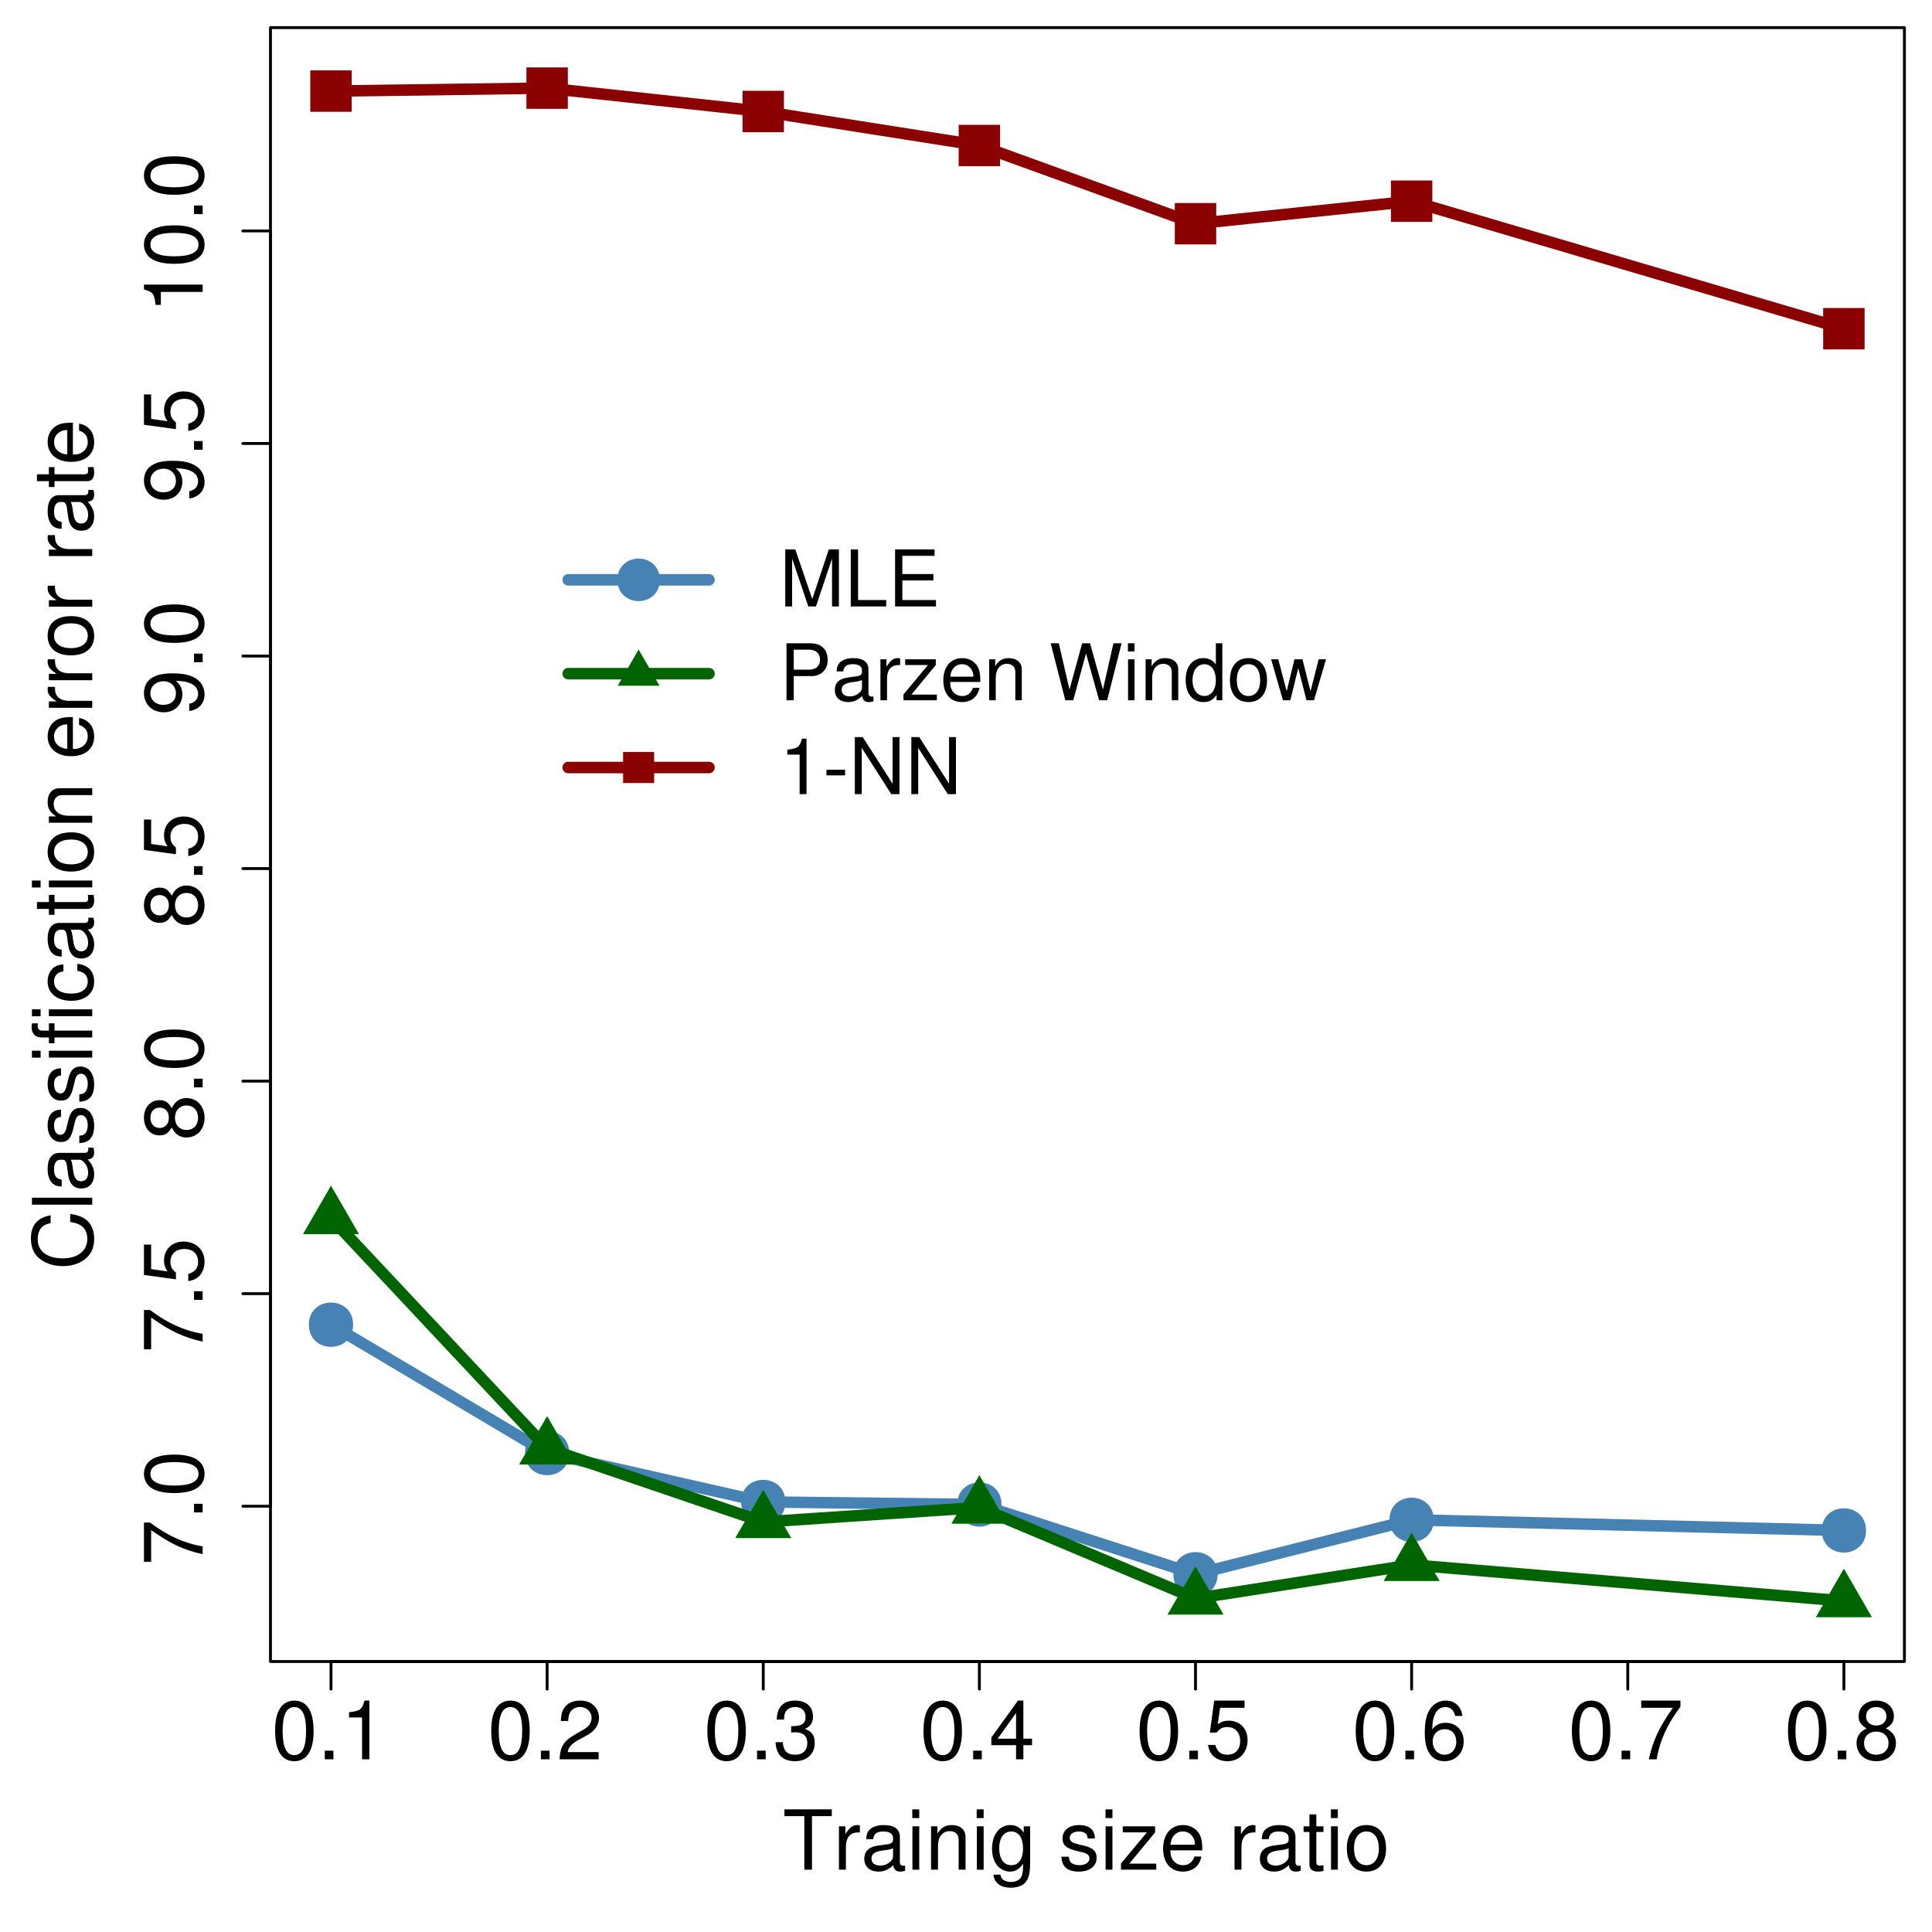 <?xml version="1.0" encoding="UTF-8"?>
<svg xmlns="http://www.w3.org/2000/svg" xmlns:xlink="http://www.w3.org/1999/xlink" width="504pt" height="504pt" viewBox="0 0 504 504" version="1.1">
<defs>
<g>
<symbol overflow="visible" id="glyph0-0">
<path style="stroke:none;" d="M 5.938 -15.312 C 4.516 -15.312 3.219 -14.688 2.422 -13.625 C 1.422 -12.281 0.922 -10.234 0.922 -7.406 C 0.922 -2.25 2.656 0.5 5.938 0.5 C 9.172 0.5 10.953 -2.25 10.953 -7.281 C 10.953 -10.25 10.469 -12.25 9.453 -13.625 C 8.656 -14.703 7.391 -15.312 5.938 -15.312 Z M 5.938 -13.625 C 7.984 -13.625 9 -11.547 9 -7.453 C 9 -3.109 8.016 -1.078 5.891 -1.078 C 3.891 -1.078 2.875 -3.203 2.875 -7.391 C 2.875 -11.578 3.891 -13.625 5.938 -13.625 Z M 5.938 -13.625 "/>
</symbol>
<symbol overflow="visible" id="glyph0-1">
<path style="stroke:none;" d="M 4.125 -2.25 L 1.875 -2.25 L 1.875 0 L 4.125 0 Z M 4.125 -2.25 "/>
</symbol>
<symbol overflow="visible" id="glyph0-2">
<path style="stroke:none;" d="M 5.594 -10.906 L 5.594 0 L 7.5 0 L 7.5 -15.312 L 6.234 -15.312 C 5.578 -12.953 5.141 -12.625 2.203 -12.266 L 2.203 -10.906 Z M 5.594 -10.906 "/>
</symbol>
<symbol overflow="visible" id="glyph0-3">
<path style="stroke:none;" d="M 10.922 -1.875 L 2.875 -1.875 C 3.062 -3.125 3.75 -3.938 5.641 -5.031 L 7.797 -6.203 C 9.938 -7.359 11.031 -8.938 11.031 -10.812 C 11.031 -12.094 10.516 -13.281 9.609 -14.094 C 8.703 -14.922 7.578 -15.312 6.125 -15.312 C 4.188 -15.312 2.75 -14.625 1.906 -13.328 C 1.359 -12.5 1.125 -11.547 1.078 -10 L 2.984 -10 C 3.047 -11.031 3.172 -11.656 3.438 -12.156 C 3.938 -13.078 4.922 -13.641 6.062 -13.641 C 7.797 -13.641 9.094 -12.422 9.094 -10.781 C 9.094 -9.562 8.375 -8.531 7.016 -7.75 L 5.031 -6.625 C 1.828 -4.812 0.906 -3.375 0.734 0 L 10.922 0 Z M 10.922 -1.875 "/>
</symbol>
<symbol overflow="visible" id="glyph0-4">
<path style="stroke:none;" d="M 4.766 -7.016 L 5.016 -7.016 L 5.812 -7.047 C 7.906 -7.047 8.984 -6.094 8.984 -4.25 C 8.984 -2.328 7.797 -1.188 5.812 -1.188 C 3.734 -1.188 2.719 -2.219 2.594 -4.453 L 0.688 -4.453 C 0.781 -3.219 1 -2.422 1.359 -1.734 C 2.141 -0.266 3.656 0.5 5.75 0.5 C 8.891 0.5 10.922 -1.375 10.922 -4.281 C 10.922 -6.219 10.172 -7.297 8.328 -7.922 C 9.766 -8.484 10.469 -9.562 10.469 -11.094 C 10.469 -13.734 8.719 -15.312 5.812 -15.312 C 2.719 -15.312 1.078 -13.625 1.016 -10.359 L 2.922 -10.359 C 2.938 -11.297 3.016 -11.812 3.266 -12.281 C 3.688 -13.125 4.641 -13.641 5.828 -13.641 C 7.516 -13.641 8.531 -12.656 8.531 -11.031 C 8.531 -9.953 8.141 -9.312 7.297 -8.969 C 6.781 -8.75 6.109 -8.656 4.766 -8.641 Z M 4.766 -7.016 "/>
</symbol>
<symbol overflow="visible" id="glyph0-5">
<path style="stroke:none;" d="M 7.062 -3.672 L 7.062 0 L 8.969 0 L 8.969 -3.672 L 11.234 -3.672 L 11.234 -5.375 L 8.969 -5.375 L 8.969 -15.312 L 7.562 -15.312 L 0.609 -5.672 L 0.609 -3.672 Z M 7.062 -5.375 L 2.266 -5.375 L 7.062 -12.078 Z M 7.062 -5.375 "/>
</symbol>
<symbol overflow="visible" id="glyph0-6">
<path style="stroke:none;" d="M 10.281 -15.312 L 2.375 -15.312 L 1.234 -6.969 L 2.984 -6.969 C 3.859 -8.031 4.594 -8.406 5.781 -8.406 C 7.844 -8.406 9.141 -7 9.141 -4.734 C 9.141 -2.531 7.859 -1.188 5.781 -1.188 C 4.125 -1.188 3.109 -2.031 2.656 -3.75 L 0.75 -3.75 C 1.016 -2.5 1.234 -1.906 1.688 -1.344 C 2.547 -0.172 4.109 0.5 5.828 0.5 C 8.922 0.5 11.078 -1.75 11.078 -4.984 C 11.078 -8.016 9.062 -10.078 6.125 -10.078 C 5.047 -10.078 4.188 -9.797 3.297 -9.156 L 3.906 -13.438 L 10.281 -13.438 Z M 10.281 -15.312 "/>
</symbol>
<symbol overflow="visible" id="glyph0-7">
<path style="stroke:none;" d="M 10.75 -11.312 C 10.391 -13.812 8.75 -15.312 6.406 -15.312 C 4.734 -15.312 3.219 -14.484 2.312 -13.125 C 1.359 -11.641 0.922 -9.766 0.922 -6.969 C 0.922 -4.406 1.312 -2.766 2.219 -1.406 C 3.047 -0.172 4.391 0.5 6.062 0.5 C 8.984 0.5 11.078 -1.656 11.078 -4.672 C 11.078 -7.516 9.141 -9.516 6.391 -9.516 C 4.875 -9.516 3.688 -8.938 2.875 -7.812 C 2.891 -11.547 4.109 -13.625 6.281 -13.625 C 7.625 -13.625 8.547 -12.781 8.859 -11.312 Z M 6.156 -7.844 C 7.984 -7.844 9.141 -6.562 9.141 -4.516 C 9.141 -2.594 7.844 -1.188 6.094 -1.188 C 4.312 -1.188 2.984 -2.656 2.984 -4.625 C 2.984 -6.516 4.281 -7.844 6.156 -7.844 Z M 6.156 -7.844 "/>
</symbol>
<symbol overflow="visible" id="glyph0-8">
<path style="stroke:none;" d="M 11.234 -15.312 L 1 -15.312 L 1 -13.438 L 9.266 -13.438 C 5.609 -8.234 4.125 -5.031 2.984 0 L 5.016 0 C 5.859 -4.906 7.781 -9.109 11.234 -13.719 Z M 11.234 -15.312 "/>
</symbol>
<symbol overflow="visible" id="glyph0-9">
<path style="stroke:none;" d="M 8.438 -8.047 C 10.016 -9 10.531 -9.781 10.531 -11.234 C 10.531 -13.625 8.656 -15.312 5.938 -15.312 C 3.234 -15.312 1.344 -13.625 1.344 -11.234 C 1.344 -9.797 1.859 -9.031 3.406 -8.047 C 1.656 -7.219 0.797 -5.938 0.797 -4.25 C 0.797 -1.453 2.922 0.5 5.938 0.5 C 8.969 0.5 11.078 -1.453 11.078 -4.234 C 11.078 -5.938 10.219 -7.219 8.438 -8.047 Z M 5.938 -13.625 C 7.562 -13.625 8.594 -12.672 8.594 -11.188 C 8.594 -9.766 7.531 -8.812 5.938 -8.812 C 4.344 -8.812 3.281 -9.766 3.281 -11.203 C 3.281 -12.672 4.344 -13.625 5.938 -13.625 Z M 5.938 -7.219 C 7.844 -7.219 9.141 -6 9.141 -4.203 C 9.141 -2.391 7.844 -1.188 5.891 -1.188 C 4.031 -1.188 2.75 -2.422 2.75 -4.203 C 2.75 -6 4.031 -7.219 5.938 -7.219 Z M 5.938 -7.219 "/>
</symbol>
<symbol overflow="visible" id="glyph0-10">
<path style="stroke:none;" d="M 7.641 -13.969 L 12.812 -13.969 L 12.812 -15.734 L 0.453 -15.734 L 0.453 -13.969 L 5.641 -13.969 L 5.641 0 L 7.641 0 Z M 7.641 -13.969 "/>
</symbol>
<symbol overflow="visible" id="glyph0-11">
<path style="stroke:none;" d="M 1.484 -11.312 L 1.484 0 L 3.297 0 L 3.297 -5.875 C 3.297 -7.5 3.719 -8.547 4.578 -9.172 C 5.141 -9.594 5.672 -9.719 6.938 -9.734 L 6.938 -11.578 C 6.625 -11.625 6.484 -11.641 6.234 -11.641 C 5.078 -11.641 4.188 -10.953 3.156 -9.266 L 3.156 -11.312 Z M 1.484 -11.312 "/>
</symbol>
<symbol overflow="visible" id="glyph0-12">
<path style="stroke:none;" d="M 11.547 -1.062 C 11.359 -1.016 11.266 -1.016 11.156 -1.016 C 10.531 -1.016 10.188 -1.344 10.188 -1.906 L 10.188 -8.547 C 10.188 -10.562 8.719 -11.641 5.938 -11.641 C 4.297 -11.641 2.938 -11.156 2.188 -10.328 C 1.656 -9.734 1.453 -9.094 1.406 -7.969 L 3.219 -7.969 C 3.375 -9.344 4.188 -9.969 5.875 -9.969 C 7.5 -9.969 8.406 -9.375 8.406 -8.297 L 8.406 -7.812 C 8.406 -7.062 7.953 -6.734 6.516 -6.562 C 3.969 -6.234 3.578 -6.156 2.891 -5.875 C 1.578 -5.328 0.906 -4.312 0.906 -2.844 C 0.906 -0.797 2.328 0.5 4.625 0.5 C 6.047 0.5 7.188 0 8.469 -1.172 C 8.594 -0.016 9.156 0.5 10.328 0.5 C 10.688 0.5 10.969 0.453 11.547 0.297 Z M 8.406 -3.562 C 8.406 -2.953 8.234 -2.594 7.688 -2.094 C 6.953 -1.422 6.062 -1.078 5.016 -1.078 C 3.609 -1.078 2.781 -1.75 2.781 -2.891 C 2.781 -4.078 3.578 -4.688 5.5 -4.969 C 7.406 -5.219 7.797 -5.312 8.406 -5.594 Z M 8.406 -3.562 "/>
</symbol>
<symbol overflow="visible" id="glyph0-13">
<path style="stroke:none;" d="M 3.234 -11.312 L 1.453 -11.312 L 1.453 0 L 3.234 0 Z M 3.234 -15.734 L 1.422 -15.734 L 1.422 -13.469 L 3.234 -13.469 Z M 3.234 -15.734 "/>
</symbol>
<symbol overflow="visible" id="glyph0-14">
<path style="stroke:none;" d="M 1.516 -11.312 L 1.516 0 L 3.328 0 L 3.328 -6.234 C 3.328 -8.547 4.531 -10.062 6.391 -10.062 C 7.812 -10.062 8.719 -9.203 8.719 -7.844 L 8.719 0 L 10.516 0 L 10.516 -8.547 C 10.516 -10.438 9.109 -11.641 6.938 -11.641 C 5.25 -11.641 4.172 -10.984 3.172 -9.422 L 3.172 -11.312 Z M 1.516 -11.312 "/>
</symbol>
<symbol overflow="visible" id="glyph0-15">
<path style="stroke:none;" d="M 8.891 -11.312 L 8.891 -9.672 C 7.984 -11.016 6.891 -11.641 5.438 -11.641 C 2.562 -11.641 0.625 -9.141 0.625 -5.469 C 0.625 -3.609 1.125 -2.094 2.047 -1.016 C 2.891 -0.062 4.109 0.5 5.297 0.5 C 6.719 0.5 7.703 -0.109 8.719 -1.531 L 8.719 -0.953 C 8.719 0.578 8.531 1.516 8.078 2.141 C 7.594 2.812 6.672 3.203 5.578 3.203 C 4.75 3.203 4.016 2.984 3.516 2.594 C 3.109 2.266 2.938 1.969 2.828 1.297 L 1 1.297 C 1.188 3.438 2.844 4.703 5.5 4.703 C 7.188 4.703 8.641 4.172 9.375 3.266 C 10.234 2.219 10.562 0.797 10.562 -1.859 L 10.562 -11.312 Z M 5.641 -9.969 C 7.578 -9.969 8.719 -8.328 8.719 -5.5 C 8.719 -2.812 7.562 -1.172 5.656 -1.172 C 3.688 -1.172 2.5 -2.828 2.5 -5.578 C 2.5 -8.297 3.719 -9.969 5.641 -9.969 Z M 5.641 -9.969 "/>
</symbol>
<symbol overflow="visible" id="glyph0-16">
<path style="stroke:none;" d=""/>
</symbol>
<symbol overflow="visible" id="glyph0-17">
<path style="stroke:none;" d="M 9.453 -8.156 C 9.438 -10.391 7.969 -11.641 5.359 -11.641 C 2.719 -11.641 1.016 -10.281 1.016 -8.188 C 1.016 -6.406 1.922 -5.578 4.594 -4.922 L 6.281 -4.516 C 7.531 -4.203 8.031 -3.75 8.031 -2.938 C 8.031 -1.875 6.969 -1.172 5.406 -1.172 C 4.422 -1.172 3.609 -1.453 3.156 -1.922 C 2.875 -2.25 2.75 -2.562 2.641 -3.375 L 0.734 -3.375 C 0.828 -0.75 2.281 0.5 5.25 0.5 C 8.094 0.5 9.906 -0.906 9.906 -3.094 C 9.906 -4.766 8.969 -5.703 6.719 -6.234 L 4.984 -6.656 C 3.516 -7 2.891 -7.469 2.891 -8.266 C 2.891 -9.312 3.828 -9.969 5.297 -9.969 C 6.734 -9.969 7.516 -9.344 7.562 -8.156 Z M 9.453 -8.156 "/>
</symbol>
<symbol overflow="visible" id="glyph0-18">
<path style="stroke:none;" d="M 9.562 -11.312 L 1.125 -11.312 L 1.125 -9.734 L 7.422 -9.734 L 0.672 -1.625 L 0.672 0 L 9.875 0 L 9.875 -1.578 L 2.844 -1.578 L 9.562 -9.719 Z M 9.562 -11.312 "/>
</symbol>
<symbol overflow="visible" id="glyph0-19">
<path style="stroke:none;" d="M 11.078 -5.047 C 11.078 -6.781 10.953 -7.812 10.625 -8.656 C 9.891 -10.516 8.156 -11.641 6.047 -11.641 C 2.891 -11.641 0.859 -9.219 0.859 -5.5 C 0.859 -1.797 2.828 0.5 6 0.5 C 8.594 0.5 10.391 -0.969 10.844 -3.438 L 9.031 -3.438 C 8.531 -1.938 7.516 -1.172 6.062 -1.172 C 4.922 -1.172 3.953 -1.688 3.344 -2.641 C 2.922 -3.281 2.766 -3.938 2.75 -5.047 Z M 2.781 -6.516 C 2.938 -8.609 4.203 -9.969 6.031 -9.969 C 7.797 -9.969 9.156 -8.516 9.156 -6.656 C 9.156 -6.609 9.156 -6.562 9.141 -6.516 Z M 2.781 -6.516 "/>
</symbol>
<symbol overflow="visible" id="glyph0-20">
<path style="stroke:none;" d="M 5.484 -11.312 L 3.625 -11.312 L 3.625 -14.422 L 1.828 -14.422 L 1.828 -11.312 L 0.297 -11.312 L 0.297 -9.844 L 1.828 -9.844 L 1.828 -1.297 C 1.828 -0.156 2.609 0.5 4.016 0.5 C 4.453 0.5 4.875 0.453 5.484 0.344 L 5.484 -1.172 C 5.25 -1.094 4.969 -1.078 4.625 -1.078 C 3.844 -1.078 3.625 -1.297 3.625 -2.094 L 3.625 -9.844 L 5.484 -9.844 Z M 5.484 -11.312 "/>
</symbol>
<symbol overflow="visible" id="glyph0-21">
<path style="stroke:none;" d="M 5.875 -11.641 C 2.703 -11.641 0.781 -9.375 0.781 -5.578 C 0.781 -1.766 2.672 0.5 5.891 0.5 C 9.062 0.5 11.016 -1.766 11.016 -5.484 C 11.016 -9.391 9.141 -11.641 5.875 -11.641 Z M 5.891 -9.969 C 7.922 -9.969 9.141 -8.312 9.141 -5.5 C 9.141 -2.844 7.875 -1.172 5.891 -1.172 C 3.891 -1.172 2.656 -2.828 2.656 -5.578 C 2.656 -8.297 3.891 -9.969 5.891 -9.969 Z M 5.891 -9.969 "/>
</symbol>
<symbol overflow="visible" id="glyph1-0">
<path style="stroke:none;" d="M -15.312 -11.234 L -15.312 -1 L -13.438 -1 L -13.438 -9.266 C -8.234 -5.609 -5.031 -4.125 0 -2.984 L 0 -5.016 C -4.906 -5.859 -9.109 -7.781 -13.719 -11.234 Z M -15.312 -11.234 "/>
</symbol>
<symbol overflow="visible" id="glyph1-1">
<path style="stroke:none;" d="M -2.25 -4.125 L -2.25 -1.875 L 0 -1.875 L 0 -4.125 Z M -2.25 -4.125 "/>
</symbol>
<symbol overflow="visible" id="glyph1-2">
<path style="stroke:none;" d="M -15.312 -5.938 C -15.312 -4.516 -14.688 -3.219 -13.625 -2.422 C -12.281 -1.422 -10.234 -0.922 -7.406 -0.922 C -2.25 -0.922 0.5 -2.656 0.5 -5.938 C 0.5 -9.172 -2.25 -10.953 -7.281 -10.953 C -10.25 -10.953 -12.25 -10.469 -13.625 -9.453 C -14.703 -8.656 -15.312 -7.391 -15.312 -5.938 Z M -13.625 -5.938 C -13.625 -7.984 -11.547 -9 -7.453 -9 C -3.109 -9 -1.078 -8.016 -1.078 -5.891 C -1.078 -3.891 -3.203 -2.875 -7.391 -2.875 C -11.578 -2.875 -13.625 -3.891 -13.625 -5.938 Z M -13.625 -5.938 "/>
</symbol>
<symbol overflow="visible" id="glyph1-3">
<path style="stroke:none;" d="M -15.312 -10.281 L -15.312 -2.375 L -6.969 -1.234 L -6.969 -2.984 C -8.031 -3.859 -8.406 -4.594 -8.406 -5.781 C -8.406 -7.844 -7 -9.141 -4.734 -9.141 C -2.531 -9.141 -1.188 -7.859 -1.188 -5.781 C -1.188 -4.125 -2.031 -3.109 -3.75 -2.656 L -3.75 -0.75 C -2.5 -1.016 -1.906 -1.234 -1.344 -1.688 C -0.172 -2.547 0.5 -4.109 0.5 -5.828 C 0.5 -8.922 -1.75 -11.078 -4.984 -11.078 C -8.016 -11.078 -10.078 -9.062 -10.078 -6.125 C -10.078 -5.047 -9.797 -4.188 -9.156 -3.297 L -13.438 -3.906 L -13.438 -10.281 Z M -15.312 -10.281 "/>
</symbol>
<symbol overflow="visible" id="glyph1-4">
<path style="stroke:none;" d="M -8.047 -8.438 C -9 -10.016 -9.781 -10.531 -11.234 -10.531 C -13.625 -10.531 -15.312 -8.656 -15.312 -5.938 C -15.312 -3.234 -13.625 -1.344 -11.234 -1.344 C -9.797 -1.344 -9.031 -1.859 -8.047 -3.406 C -7.219 -1.656 -5.938 -0.797 -4.25 -0.797 C -1.453 -0.797 0.5 -2.922 0.5 -5.938 C 0.5 -8.969 -1.453 -11.078 -4.234 -11.078 C -5.938 -11.078 -7.219 -10.219 -8.047 -8.438 Z M -13.625 -5.938 C -13.625 -7.562 -12.672 -8.594 -11.188 -8.594 C -9.766 -8.594 -8.812 -7.531 -8.812 -5.938 C -8.812 -4.344 -9.766 -3.281 -11.203 -3.281 C -12.672 -3.281 -13.625 -4.344 -13.625 -5.938 Z M -7.219 -5.938 C -7.219 -7.844 -6 -9.141 -4.203 -9.141 C -2.391 -9.141 -1.188 -7.844 -1.188 -5.891 C -1.188 -4.031 -2.422 -2.75 -4.203 -2.75 C -6 -2.75 -7.219 -4.031 -7.219 -5.938 Z M -7.219 -5.938 "/>
</symbol>
<symbol overflow="visible" id="glyph1-5">
<path style="stroke:none;" d="M -3.5 -1.141 C -1 -1.516 0.5 -3.156 0.5 -5.484 C 0.5 -7.172 -0.328 -8.703 -1.688 -9.594 C -3.172 -10.562 -5.047 -10.984 -7.844 -10.984 C -10.406 -10.984 -12.047 -10.609 -13.406 -9.703 C -14.641 -8.859 -15.312 -7.516 -15.312 -5.828 C -15.312 -2.922 -13.156 -0.828 -10.156 -0.828 C -7.297 -0.828 -5.297 -2.766 -5.297 -5.531 C -5.297 -6.969 -5.812 -8.031 -7 -9.031 C -3.266 -9 -1.188 -7.797 -1.188 -5.609 C -1.188 -4.281 -2.031 -3.344 -3.5 -3.047 Z M -13.641 -5.812 C -13.641 -7.578 -12.172 -8.922 -10.188 -8.922 C -8.312 -8.922 -6.969 -7.594 -6.969 -5.75 C -6.969 -3.906 -8.25 -2.766 -10.297 -2.766 C -12.25 -2.766 -13.641 -4.062 -13.641 -5.812 Z M -13.641 -5.812 "/>
</symbol>
<symbol overflow="visible" id="glyph1-6">
<path style="stroke:none;" d="M -10.906 -5.594 L 0 -5.594 L 0 -7.5 L -15.312 -7.5 L -15.312 -6.234 C -12.953 -5.578 -12.625 -5.141 -12.266 -2.203 L -10.906 -2.203 Z M -10.906 -5.594 "/>
</symbol>
<symbol overflow="visible" id="glyph1-7">
<path style="stroke:none;" d="M -10.859 -14.297 C -14.312 -13.672 -16 -11.688 -16 -8.234 C -16 -6.109 -15.328 -4.406 -14.031 -3.234 C -12.484 -1.812 -10.234 -1.031 -7.688 -1.031 C -5.094 -1.031 -2.875 -1.828 -1.344 -3.328 C -0.094 -4.531 0.5 -6.094 0.5 -8.141 C 0.5 -11.984 -1.578 -14.141 -5.75 -14.625 L -5.75 -12.547 C -4.672 -12.375 -3.938 -12.156 -3.297 -11.828 C -2.016 -11.188 -1.281 -9.844 -1.281 -8.156 C -1.281 -5.031 -3.781 -3.047 -7.703 -3.047 C -11.75 -3.047 -14.234 -4.938 -14.234 -7.984 C -14.234 -9.266 -13.844 -10.453 -13.234 -11.094 C -12.703 -11.688 -12.031 -12 -10.859 -12.25 Z M -10.859 -14.297 "/>
</symbol>
<symbol overflow="visible" id="glyph1-8">
<path style="stroke:none;" d="M -15.734 -3.281 L -15.734 -1.469 L 0 -1.469 L 0 -3.281 Z M -15.734 -3.281 "/>
</symbol>
<symbol overflow="visible" id="glyph1-9">
<path style="stroke:none;" d="M -1.062 -11.547 C -1.016 -11.359 -1.016 -11.266 -1.016 -11.156 C -1.016 -10.531 -1.344 -10.188 -1.906 -10.188 L -8.547 -10.188 C -10.562 -10.188 -11.641 -8.719 -11.641 -5.938 C -11.641 -4.297 -11.156 -2.938 -10.328 -2.188 C -9.734 -1.656 -9.094 -1.453 -7.969 -1.406 L -7.969 -3.219 C -9.344 -3.375 -9.969 -4.188 -9.969 -5.875 C -9.969 -7.5 -9.375 -8.406 -8.297 -8.406 L -7.812 -8.406 C -7.062 -8.406 -6.734 -7.953 -6.562 -6.516 C -6.234 -3.969 -6.156 -3.578 -5.875 -2.891 C -5.328 -1.578 -4.312 -0.906 -2.844 -0.906 C -0.797 -0.906 0.5 -2.328 0.5 -4.625 C 0.5 -6.047 0 -7.188 -1.172 -8.469 C -0.016 -8.594 0.5 -9.156 0.5 -10.328 C 0.5 -10.688 0.453 -10.969 0.297 -11.547 Z M -3.562 -8.406 C -2.953 -8.406 -2.594 -8.234 -2.094 -7.688 C -1.422 -6.953 -1.078 -6.062 -1.078 -5.016 C -1.078 -3.609 -1.75 -2.781 -2.891 -2.781 C -4.078 -2.781 -4.688 -3.578 -4.969 -5.5 C -5.219 -7.406 -5.312 -7.797 -5.594 -8.406 Z M -3.562 -8.406 "/>
</symbol>
<symbol overflow="visible" id="glyph1-10">
<path style="stroke:none;" d="M -8.156 -9.453 C -10.391 -9.438 -11.641 -7.969 -11.641 -5.359 C -11.641 -2.719 -10.281 -1.016 -8.188 -1.016 C -6.406 -1.016 -5.578 -1.922 -4.922 -4.594 L -4.516 -6.281 C -4.203 -7.531 -3.75 -8.031 -2.938 -8.031 C -1.875 -8.031 -1.172 -6.969 -1.172 -5.406 C -1.172 -4.422 -1.453 -3.609 -1.922 -3.156 C -2.25 -2.875 -2.562 -2.75 -3.375 -2.641 L -3.375 -0.734 C -0.75 -0.828 0.5 -2.281 0.5 -5.25 C 0.5 -8.094 -0.906 -9.906 -3.094 -9.906 C -4.766 -9.906 -5.703 -8.969 -6.234 -6.719 L -6.656 -4.984 C -7 -3.516 -7.469 -2.891 -8.266 -2.891 C -9.312 -2.891 -9.969 -3.828 -9.969 -5.297 C -9.969 -6.734 -9.344 -7.516 -8.156 -7.562 Z M -8.156 -9.453 "/>
</symbol>
<symbol overflow="visible" id="glyph1-11">
<path style="stroke:none;" d="M -11.312 -3.234 L -11.312 -1.453 L 0 -1.453 L 0 -3.234 Z M -15.734 -3.234 L -15.734 -1.422 L -13.469 -1.422 L -13.469 -3.234 Z M -15.734 -3.234 "/>
</symbol>
<symbol overflow="visible" id="glyph1-12">
<path style="stroke:none;" d="M -11.312 -5.578 L -11.312 -3.688 L -13.078 -3.688 C -13.844 -3.688 -14.234 -4.125 -14.234 -4.938 C -14.234 -5.094 -14.234 -5.156 -14.203 -5.578 L -15.703 -5.578 C -15.781 -5.156 -15.812 -4.922 -15.812 -4.562 C -15.812 -2.891 -14.859 -1.906 -13.234 -1.906 L -11.312 -1.906 L -11.312 -0.391 L -9.844 -0.391 L -9.844 -1.906 L 0 -1.906 L 0 -3.688 L -9.844 -3.688 L -9.844 -5.578 Z M -11.312 -5.578 "/>
</symbol>
<symbol overflow="visible" id="glyph1-13">
<path style="stroke:none;" d="M -7.516 -10.172 C -8.609 -10.078 -9.328 -9.844 -9.953 -9.422 C -11.016 -8.641 -11.641 -7.281 -11.641 -5.703 C -11.641 -2.656 -9.219 -0.672 -5.469 -0.672 C -1.812 -0.672 0.5 -2.609 0.5 -5.672 C 0.5 -8.375 -1.125 -10.078 -3.891 -10.297 L -3.891 -8.484 C -2.078 -8.188 -1.172 -7.25 -1.172 -5.719 C -1.172 -3.734 -2.781 -2.547 -5.469 -2.547 C -8.297 -2.547 -9.969 -3.719 -9.969 -5.672 C -9.969 -7.188 -9.094 -8.141 -7.516 -8.359 Z M -7.516 -10.172 "/>
</symbol>
<symbol overflow="visible" id="glyph1-14">
<path style="stroke:none;" d="M -11.312 -5.484 L -11.312 -3.625 L -14.422 -3.625 L -14.422 -1.828 L -11.312 -1.828 L -11.312 -0.297 L -9.844 -0.297 L -9.844 -1.828 L -1.297 -1.828 C -0.156 -1.828 0.5 -2.609 0.5 -4.016 C 0.5 -4.453 0.453 -4.875 0.344 -5.484 L -1.172 -5.484 C -1.094 -5.25 -1.078 -4.969 -1.078 -4.625 C -1.078 -3.844 -1.297 -3.625 -2.094 -3.625 L -9.844 -3.625 L -9.844 -5.484 Z M -11.312 -5.484 "/>
</symbol>
<symbol overflow="visible" id="glyph1-15">
<path style="stroke:none;" d="M -11.641 -5.875 C -11.641 -2.703 -9.375 -0.781 -5.578 -0.781 C -1.766 -0.781 0.5 -2.672 0.5 -5.891 C 0.5 -9.062 -1.766 -11.016 -5.484 -11.016 C -9.391 -11.016 -11.641 -9.141 -11.641 -5.875 Z M -9.969 -5.891 C -9.969 -7.922 -8.312 -9.141 -5.5 -9.141 C -2.844 -9.141 -1.172 -7.875 -1.172 -5.891 C -1.172 -3.891 -2.828 -2.656 -5.578 -2.656 C -8.297 -2.656 -9.969 -3.891 -9.969 -5.891 Z M -9.969 -5.891 "/>
</symbol>
<symbol overflow="visible" id="glyph1-16">
<path style="stroke:none;" d="M -11.312 -1.516 L 0 -1.516 L 0 -3.328 L -6.234 -3.328 C -8.547 -3.328 -10.062 -4.531 -10.062 -6.391 C -10.062 -7.812 -9.203 -8.719 -7.844 -8.719 L 0 -8.719 L 0 -10.516 L -8.547 -10.516 C -10.438 -10.516 -11.641 -9.109 -11.641 -6.938 C -11.641 -5.25 -10.984 -4.172 -9.422 -3.172 L -11.312 -3.172 Z M -11.312 -1.516 "/>
</symbol>
<symbol overflow="visible" id="glyph1-17">
<path style="stroke:none;" d=""/>
</symbol>
<symbol overflow="visible" id="glyph1-18">
<path style="stroke:none;" d="M -5.047 -11.078 C -6.781 -11.078 -7.812 -10.953 -8.656 -10.625 C -10.516 -9.891 -11.641 -8.156 -11.641 -6.047 C -11.641 -2.891 -9.219 -0.859 -5.5 -0.859 C -1.797 -0.859 0.5 -2.828 0.5 -6 C 0.5 -8.594 -0.969 -10.391 -3.438 -10.844 L -3.438 -9.031 C -1.938 -8.531 -1.172 -7.516 -1.172 -6.062 C -1.172 -4.922 -1.688 -3.953 -2.641 -3.344 C -3.281 -2.922 -3.938 -2.766 -5.047 -2.75 Z M -6.516 -2.781 C -8.609 -2.938 -9.969 -4.203 -9.969 -6.031 C -9.969 -7.797 -8.516 -9.156 -6.656 -9.156 C -6.609 -9.156 -6.562 -9.156 -6.516 -9.141 Z M -6.516 -2.781 "/>
</symbol>
<symbol overflow="visible" id="glyph1-19">
<path style="stroke:none;" d="M -11.312 -1.484 L 0 -1.484 L 0 -3.297 L -5.875 -3.297 C -7.5 -3.297 -8.547 -3.719 -9.172 -4.578 C -9.594 -5.141 -9.719 -5.672 -9.734 -6.938 L -11.578 -6.938 C -11.625 -6.625 -11.641 -6.484 -11.641 -6.234 C -11.641 -5.078 -10.953 -4.188 -9.266 -3.156 L -11.312 -3.156 Z M -11.312 -1.484 "/>
</symbol>
<symbol overflow="visible" id="glyph2-0">
<path style="stroke:none;" d="M 9.547 0 L 13.734 -12.469 L 13.734 0 L 15.531 0 L 15.531 -14.875 L 12.891 -14.875 L 8.578 -1.922 L 4.156 -14.875 L 1.531 -14.875 L 1.531 0 L 3.328 0 L 3.328 -12.469 L 7.547 0 Z M 9.547 0 "/>
</symbol>
<symbol overflow="visible" id="glyph2-1">
<path style="stroke:none;" d="M 3.531 -14.875 L 1.625 -14.875 L 1.625 0 L 10.875 0 L 10.875 -1.672 L 3.531 -1.672 Z M 3.531 -14.875 "/>
</symbol>
<symbol overflow="visible" id="glyph2-2">
<path style="stroke:none;" d="M 3.734 -6.781 L 11.828 -6.781 L 11.828 -8.453 L 3.734 -8.453 L 3.734 -13.203 L 12.141 -13.203 L 12.141 -14.875 L 1.844 -14.875 L 1.844 0 L 12.516 0 L 12.516 -1.672 L 3.734 -1.672 Z M 3.734 -6.781 "/>
</symbol>
<symbol overflow="visible" id="glyph2-3">
<path style="stroke:none;" d="M 3.75 -6.312 L 8.422 -6.312 C 9.594 -6.312 10.516 -6.656 11.312 -7.359 C 12.203 -8.188 12.594 -9.141 12.594 -10.516 C 12.594 -13.312 10.938 -14.875 8 -14.875 L 1.859 -14.875 L 1.859 0 L 3.75 0 Z M 3.75 -7.984 L 3.75 -13.203 L 7.719 -13.203 C 9.531 -13.203 10.609 -12.219 10.609 -10.594 C 10.609 -8.953 9.531 -7.984 7.719 -7.984 Z M 3.75 -7.984 "/>
</symbol>
<symbol overflow="visible" id="glyph2-4">
<path style="stroke:none;" d="M 10.922 -1 C 10.734 -0.953 10.656 -0.953 10.547 -0.953 C 9.953 -0.953 9.625 -1.266 9.625 -1.797 L 9.625 -8.078 C 9.625 -9.984 8.25 -11 5.609 -11 C 4.062 -11 2.781 -10.547 2.062 -9.75 C 1.578 -9.203 1.375 -8.594 1.328 -7.531 L 3.047 -7.531 C 3.188 -8.828 3.953 -9.422 5.547 -9.422 C 7.078 -9.422 7.938 -8.859 7.938 -7.844 L 7.938 -7.391 C 7.938 -6.672 7.516 -6.359 6.156 -6.203 C 3.75 -5.891 3.391 -5.812 2.734 -5.547 C 1.484 -5.047 0.859 -4.078 0.859 -2.688 C 0.859 -0.75 2.203 0.469 4.359 0.469 C 5.719 0.469 6.797 0 8 -1.109 C 8.125 -0.016 8.656 0.469 9.75 0.469 C 10.094 0.469 10.359 0.422 10.922 0.281 Z M 7.938 -3.359 C 7.938 -2.797 7.781 -2.453 7.266 -1.984 C 6.578 -1.344 5.734 -1.016 4.734 -1.016 C 3.406 -1.016 2.625 -1.656 2.625 -2.734 C 2.625 -3.859 3.391 -4.422 5.203 -4.688 C 7 -4.938 7.359 -5.016 7.938 -5.281 Z M 7.938 -3.359 "/>
</symbol>
<symbol overflow="visible" id="glyph2-5">
<path style="stroke:none;" d="M 1.406 -10.688 L 1.406 0 L 3.125 0 L 3.125 -5.547 C 3.125 -7.078 3.516 -8.078 4.328 -8.672 C 4.859 -9.062 5.359 -9.188 6.547 -9.203 L 6.547 -10.938 C 6.266 -10.984 6.125 -11 5.891 -11 C 4.797 -11 3.953 -10.344 2.984 -8.75 L 2.984 -10.688 Z M 1.406 -10.688 "/>
</symbol>
<symbol overflow="visible" id="glyph2-6">
<path style="stroke:none;" d="M 9.047 -10.688 L 1.062 -10.688 L 1.062 -9.203 L 7.016 -9.203 L 0.625 -1.531 L 0.625 0 L 9.328 0 L 9.328 -1.484 L 2.688 -1.484 L 9.047 -9.188 Z M 9.047 -10.688 "/>
</symbol>
<symbol overflow="visible" id="glyph2-7">
<path style="stroke:none;" d="M 10.469 -4.781 C 10.469 -6.406 10.344 -7.391 10.047 -8.188 C 9.344 -9.938 7.719 -11 5.719 -11 C 2.734 -11 0.812 -8.719 0.812 -5.203 C 0.812 -1.688 2.672 0.469 5.672 0.469 C 8.125 0.469 9.812 -0.922 10.25 -3.25 L 8.531 -3.25 C 8.062 -1.844 7.094 -1.109 5.734 -1.109 C 4.656 -1.109 3.734 -1.594 3.156 -2.484 C 2.75 -3.109 2.609 -3.719 2.594 -4.781 Z M 2.625 -6.156 C 2.781 -8.141 3.984 -9.422 5.688 -9.422 C 7.359 -9.422 8.656 -8.047 8.656 -6.281 C 8.656 -6.25 8.656 -6.203 8.625 -6.156 Z M 2.625 -6.156 "/>
</symbol>
<symbol overflow="visible" id="glyph2-8">
<path style="stroke:none;" d="M 1.422 -10.688 L 1.422 0 L 3.141 0 L 3.141 -5.891 C 3.141 -8.078 4.281 -9.516 6.047 -9.516 C 7.391 -9.516 8.25 -8.688 8.25 -7.406 L 8.25 0 L 9.938 0 L 9.938 -8.078 C 9.938 -9.859 8.609 -11 6.547 -11 C 4.953 -11 3.938 -10.391 3 -8.891 L 3 -10.688 Z M 1.422 -10.688 "/>
</symbol>
<symbol overflow="visible" id="glyph2-9">
<path style="stroke:none;" d=""/>
</symbol>
<symbol overflow="visible" id="glyph2-10">
<path style="stroke:none;" d="M 15.188 0 L 18.953 -14.875 L 16.828 -14.875 L 14.094 -2.797 L 10.719 -14.875 L 8.672 -14.875 L 5.359 -2.797 L 2.578 -14.875 L 0.453 -14.875 L 4.266 0 L 6.344 0 L 9.672 -12.219 L 13.094 0 Z M 15.188 0 "/>
</symbol>
<symbol overflow="visible" id="glyph2-11">
<path style="stroke:none;" d="M 3.062 -10.688 L 1.375 -10.688 L 1.375 0 L 3.062 0 Z M 3.062 -14.875 L 1.344 -14.875 L 1.344 -12.734 L 3.062 -12.734 Z M 3.062 -14.875 "/>
</symbol>
<symbol overflow="visible" id="glyph2-12">
<path style="stroke:none;" d="M 10.094 -14.875 L 8.406 -14.875 L 8.406 -9.344 C 7.688 -10.422 6.547 -11 5.125 -11 C 2.344 -11 0.531 -8.781 0.531 -5.359 C 0.531 -1.75 2.312 0.469 5.188 0.469 C 6.656 0.469 7.672 -0.078 8.594 -1.406 L 8.594 0 L 10.094 0 Z M 5.406 -9.406 C 7.25 -9.406 8.406 -7.781 8.406 -5.219 C 8.406 -2.75 7.219 -1.125 5.422 -1.125 C 3.547 -1.125 2.312 -2.781 2.312 -5.266 C 2.312 -7.75 3.547 -9.406 5.406 -9.406 Z M 5.406 -9.406 "/>
</symbol>
<symbol overflow="visible" id="glyph2-13">
<path style="stroke:none;" d="M 5.547 -11 C 2.547 -11 0.734 -8.859 0.734 -5.266 C 0.734 -1.672 2.531 0.469 5.578 0.469 C 8.578 0.469 10.406 -1.672 10.406 -5.188 C 10.406 -8.875 8.625 -11 5.547 -11 Z M 5.578 -9.422 C 7.484 -9.422 8.625 -7.859 8.625 -5.203 C 8.625 -2.688 7.453 -1.109 5.578 -1.109 C 3.672 -1.109 2.516 -2.672 2.516 -5.266 C 2.516 -7.844 3.672 -9.422 5.578 -9.422 Z M 5.578 -9.422 "/>
</symbol>
<symbol overflow="visible" id="glyph2-14">
<path style="stroke:none;" d="M 11.312 0 L 14.453 -10.688 L 12.531 -10.688 L 10.406 -2.359 L 8.312 -10.688 L 6.219 -10.688 L 4.188 -2.359 L 2 -10.688 L 0.125 -10.688 L 3.219 0 L 5.141 0 L 7.203 -8.391 L 9.359 0 Z M 11.312 0 "/>
</symbol>
<symbol overflow="visible" id="glyph2-15">
<path style="stroke:none;" d="M 5.281 -10.312 L 5.281 0 L 7.078 0 L 7.078 -14.469 L 5.891 -14.469 C 5.266 -12.25 4.859 -11.938 2.078 -11.594 L 2.078 -10.312 Z M 5.281 -10.312 "/>
</symbol>
<symbol overflow="visible" id="glyph2-16">
<path style="stroke:none;" d="M 5.797 -6.359 L 0.938 -6.359 L 0.938 -4.891 L 5.797 -4.891 Z M 5.797 -6.359 "/>
</symbol>
<symbol overflow="visible" id="glyph2-17">
<path style="stroke:none;" d="M 13.188 -14.875 L 11.391 -14.875 L 11.391 -2.719 L 3.609 -14.875 L 1.547 -14.875 L 1.547 0 L 3.344 0 L 3.344 -12.062 L 11.047 0 L 13.188 0 Z M 13.188 -14.875 "/>
</symbol>
</g>
<clipPath id="clip1">
  <path d="M 70.559 7.199 L 497.797 7.199 L 497.797 434.438 L 70.559 434.438 Z M 70.559 7.199 "/>
</clipPath>
<clipPath id="clip2">
  <path d="M 70.559 7.199 L 497.797 7.199 L 497.797 434.438 L 70.559 434.438 Z M 70.559 7.199 "/>
</clipPath>
</defs>
<g id="surface1">
<rect x="0" y="0" width="504" height="504" style="fill:rgb(100%,100%,100%);fill-opacity:1;stroke:none;"/>
<g clip-path="url(#clip1)" clip-rule="nonzero">
<path style="fill-rule:nonzero;fill:rgb(27.451%,50.98%,70.588%);fill-opacity:1;stroke-width:0.75;stroke-linecap:round;stroke-linejoin:round;stroke:rgb(27.451%,50.98%,70.588%);stroke-opacity:1;stroke-miterlimit:10;" d="M 91.746 345.574 C 91.746 352.773 80.945 352.773 80.945 345.574 C 80.945 338.375 91.746 338.375 91.746 345.574 "/>
<path style="fill-rule:nonzero;fill:rgb(27.451%,50.98%,70.588%);fill-opacity:1;stroke-width:0.75;stroke-linecap:round;stroke-linejoin:round;stroke:rgb(27.451%,50.98%,70.588%);stroke-opacity:1;stroke-miterlimit:10;" d="M 148.129 379.062 C 148.129 386.262 137.328 386.262 137.328 379.062 C 137.328 371.863 148.129 371.863 148.129 379.062 "/>
<path style="fill-rule:nonzero;fill:rgb(27.451%,50.98%,70.588%);fill-opacity:1;stroke-width:0.75;stroke-linecap:round;stroke-linejoin:round;stroke:rgb(27.451%,50.98%,70.588%);stroke-opacity:1;stroke-miterlimit:10;" d="M 204.508 391.816 C 204.508 399.016 193.707 399.016 193.707 391.816 C 193.707 384.617 204.508 384.617 204.508 391.816 "/>
<path style="fill-rule:nonzero;fill:rgb(27.451%,50.98%,70.588%);fill-opacity:1;stroke-width:0.75;stroke-linecap:round;stroke-linejoin:round;stroke:rgb(27.451%,50.98%,70.588%);stroke-opacity:1;stroke-miterlimit:10;" d="M 260.891 392.48 C 260.891 399.68 250.09 399.68 250.09 392.48 C 250.09 385.281 260.891 385.281 260.891 392.48 "/>
<path style="fill-rule:nonzero;fill:rgb(27.451%,50.98%,70.588%);fill-opacity:1;stroke-width:0.75;stroke-linecap:round;stroke-linejoin:round;stroke:rgb(27.451%,50.98%,70.588%);stroke-opacity:1;stroke-miterlimit:10;" d="M 317.27 410.668 C 317.27 417.867 306.469 417.867 306.469 410.668 C 306.469 403.469 317.27 403.469 317.27 410.668 "/>
<path style="fill-rule:nonzero;fill:rgb(27.451%,50.98%,70.588%);fill-opacity:1;stroke-width:0.75;stroke-linecap:round;stroke-linejoin:round;stroke:rgb(27.451%,50.98%,70.588%);stroke-opacity:1;stroke-miterlimit:10;" d="M 373.652 396.473 C 373.652 403.672 362.852 403.672 362.852 396.473 C 362.852 389.273 373.652 389.273 373.652 396.473 "/>
<path style="fill-rule:nonzero;fill:rgb(27.451%,50.98%,70.588%);fill-opacity:1;stroke-width:0.75;stroke-linecap:round;stroke-linejoin:round;stroke:rgb(27.451%,50.98%,70.588%);stroke-opacity:1;stroke-miterlimit:10;" d="M 486.414 399.246 C 486.414 406.445 475.613 406.445 475.613 399.246 C 475.613 392.047 486.414 392.047 486.414 399.246 "/>
</g>
<path style="fill:none;stroke-width:0.75;stroke-linecap:round;stroke-linejoin:round;stroke:rgb(0%,0%,0%);stroke-opacity:1;stroke-miterlimit:10;" d="M 86.348 433.441 L 481.012 433.441 "/>
<path style="fill:none;stroke-width:0.75;stroke-linecap:round;stroke-linejoin:round;stroke:rgb(0%,0%,0%);stroke-opacity:1;stroke-miterlimit:10;" d="M 86.348 433.441 L 86.348 440.641 "/>
<path style="fill:none;stroke-width:0.75;stroke-linecap:round;stroke-linejoin:round;stroke:rgb(0%,0%,0%);stroke-opacity:1;stroke-miterlimit:10;" d="M 142.727 433.441 L 142.727 440.641 "/>
<path style="fill:none;stroke-width:0.75;stroke-linecap:round;stroke-linejoin:round;stroke:rgb(0%,0%,0%);stroke-opacity:1;stroke-miterlimit:10;" d="M 199.109 433.441 L 199.109 440.641 "/>
<path style="fill:none;stroke-width:0.75;stroke-linecap:round;stroke-linejoin:round;stroke:rgb(0%,0%,0%);stroke-opacity:1;stroke-miterlimit:10;" d="M 255.488 433.441 L 255.488 440.641 "/>
<path style="fill:none;stroke-width:0.75;stroke-linecap:round;stroke-linejoin:round;stroke:rgb(0%,0%,0%);stroke-opacity:1;stroke-miterlimit:10;" d="M 311.871 433.441 L 311.871 440.641 "/>
<path style="fill:none;stroke-width:0.75;stroke-linecap:round;stroke-linejoin:round;stroke:rgb(0%,0%,0%);stroke-opacity:1;stroke-miterlimit:10;" d="M 368.25 433.441 L 368.25 440.641 "/>
<path style="fill:none;stroke-width:0.75;stroke-linecap:round;stroke-linejoin:round;stroke:rgb(0%,0%,0%);stroke-opacity:1;stroke-miterlimit:10;" d="M 424.633 433.441 L 424.633 440.641 "/>
<path style="fill:none;stroke-width:0.75;stroke-linecap:round;stroke-linejoin:round;stroke:rgb(0%,0%,0%);stroke-opacity:1;stroke-miterlimit:10;" d="M 481.012 433.441 L 481.012 440.641 "/>
<g style="fill:rgb(0%,0%,0%);fill-opacity:1;">
  <use xlink:href="#glyph0-0" x="70.848" y="458.943"/>
  <use xlink:href="#glyph0-1" x="82.854" y="458.943"/>
  <use xlink:href="#glyph0-2" x="88.856" y="458.943"/>
</g>
<g style="fill:rgb(0%,0%,0%);fill-opacity:1;">
  <use xlink:href="#glyph0-0" x="127.227" y="458.943"/>
  <use xlink:href="#glyph0-1" x="139.232" y="458.943"/>
  <use xlink:href="#glyph0-3" x="145.235" y="458.943"/>
</g>
<g style="fill:rgb(0%,0%,0%);fill-opacity:1;">
  <use xlink:href="#glyph0-0" x="183.609" y="458.943"/>
  <use xlink:href="#glyph0-1" x="195.615" y="458.943"/>
  <use xlink:href="#glyph0-4" x="201.618" y="458.943"/>
</g>
<g style="fill:rgb(0%,0%,0%);fill-opacity:1;">
  <use xlink:href="#glyph0-0" x="239.988" y="458.943"/>
  <use xlink:href="#glyph0-1" x="251.994" y="458.943"/>
  <use xlink:href="#glyph0-5" x="257.997" y="458.943"/>
</g>
<g style="fill:rgb(0%,0%,0%);fill-opacity:1;">
  <use xlink:href="#glyph0-0" x="296.371" y="458.943"/>
  <use xlink:href="#glyph0-1" x="308.377" y="458.943"/>
  <use xlink:href="#glyph0-6" x="314.38" y="458.943"/>
</g>
<g style="fill:rgb(0%,0%,0%);fill-opacity:1;">
  <use xlink:href="#glyph0-0" x="352.75" y="458.943"/>
  <use xlink:href="#glyph0-1" x="364.756" y="458.943"/>
  <use xlink:href="#glyph0-7" x="370.759" y="458.943"/>
</g>
<g style="fill:rgb(0%,0%,0%);fill-opacity:1;">
  <use xlink:href="#glyph0-0" x="409.133" y="458.943"/>
  <use xlink:href="#glyph0-1" x="421.139" y="458.943"/>
  <use xlink:href="#glyph0-8" x="427.142" y="458.943"/>
</g>
<g style="fill:rgb(0%,0%,0%);fill-opacity:1;">
  <use xlink:href="#glyph0-0" x="465.512" y="458.943"/>
  <use xlink:href="#glyph0-1" x="477.518" y="458.943"/>
  <use xlink:href="#glyph0-9" x="483.521" y="458.943"/>
</g>
<path style="fill:none;stroke-width:0.75;stroke-linecap:round;stroke-linejoin:round;stroke:rgb(0%,0%,0%);stroke-opacity:1;stroke-miterlimit:10;" d="M 70.559 392.926 L 70.559 60.246 "/>
<path style="fill:none;stroke-width:0.75;stroke-linecap:round;stroke-linejoin:round;stroke:rgb(0%,0%,0%);stroke-opacity:1;stroke-miterlimit:10;" d="M 70.559 392.926 L 63.359 392.926 "/>
<path style="fill:none;stroke-width:0.75;stroke-linecap:round;stroke-linejoin:round;stroke:rgb(0%,0%,0%);stroke-opacity:1;stroke-miterlimit:10;" d="M 70.559 337.477 L 63.359 337.477 "/>
<path style="fill:none;stroke-width:0.75;stroke-linecap:round;stroke-linejoin:round;stroke:rgb(0%,0%,0%);stroke-opacity:1;stroke-miterlimit:10;" d="M 70.559 282.031 L 63.359 282.031 "/>
<path style="fill:none;stroke-width:0.75;stroke-linecap:round;stroke-linejoin:round;stroke:rgb(0%,0%,0%);stroke-opacity:1;stroke-miterlimit:10;" d="M 70.559 226.586 L 63.359 226.586 "/>
<path style="fill:none;stroke-width:0.75;stroke-linecap:round;stroke-linejoin:round;stroke:rgb(0%,0%,0%);stroke-opacity:1;stroke-miterlimit:10;" d="M 70.559 171.141 L 63.359 171.141 "/>
<path style="fill:none;stroke-width:0.75;stroke-linecap:round;stroke-linejoin:round;stroke:rgb(0%,0%,0%);stroke-opacity:1;stroke-miterlimit:10;" d="M 70.559 115.691 L 63.359 115.691 "/>
<path style="fill:none;stroke-width:0.75;stroke-linecap:round;stroke-linejoin:round;stroke:rgb(0%,0%,0%);stroke-opacity:1;stroke-miterlimit:10;" d="M 70.559 60.246 L 63.359 60.246 "/>
<g style="fill:rgb(0%,0%,0%);fill-opacity:1;">
  <use xlink:href="#glyph1-0" x="52.865" y="408.426"/>
  <use xlink:href="#glyph1-1" x="52.865" y="396.42"/>
  <use xlink:href="#glyph1-2" x="52.865" y="390.417"/>
</g>
<g style="fill:rgb(0%,0%,0%);fill-opacity:1;">
  <use xlink:href="#glyph1-0" x="52.865" y="352.977"/>
  <use xlink:href="#glyph1-1" x="52.865" y="340.971"/>
  <use xlink:href="#glyph1-3" x="52.865" y="334.968"/>
</g>
<g style="fill:rgb(0%,0%,0%);fill-opacity:1;">
  <use xlink:href="#glyph1-4" x="52.865" y="297.531"/>
  <use xlink:href="#glyph1-1" x="52.865" y="285.525"/>
  <use xlink:href="#glyph1-2" x="52.865" y="279.522"/>
</g>
<g style="fill:rgb(0%,0%,0%);fill-opacity:1;">
  <use xlink:href="#glyph1-4" x="52.865" y="242.086"/>
  <use xlink:href="#glyph1-1" x="52.865" y="230.08"/>
  <use xlink:href="#glyph1-3" x="52.865" y="224.077"/>
</g>
<g style="fill:rgb(0%,0%,0%);fill-opacity:1;">
  <use xlink:href="#glyph1-5" x="52.865" y="186.641"/>
  <use xlink:href="#glyph1-1" x="52.865" y="174.635"/>
  <use xlink:href="#glyph1-2" x="52.865" y="168.632"/>
</g>
<g style="fill:rgb(0%,0%,0%);fill-opacity:1;">
  <use xlink:href="#glyph1-5" x="52.865" y="131.191"/>
  <use xlink:href="#glyph1-1" x="52.865" y="119.186"/>
  <use xlink:href="#glyph1-3" x="52.865" y="113.183"/>
</g>
<g style="fill:rgb(0%,0%,0%);fill-opacity:1;">
  <use xlink:href="#glyph1-6" x="52.865" y="81.746"/>
  <use xlink:href="#glyph1-2" x="52.865" y="69.74"/>
  <use xlink:href="#glyph1-1" x="52.865" y="57.734"/>
  <use xlink:href="#glyph1-2" x="52.865" y="51.731"/>
</g>
<path style="fill:none;stroke-width:0.75;stroke-linecap:round;stroke-linejoin:round;stroke:rgb(0%,0%,0%);stroke-opacity:1;stroke-miterlimit:10;" d="M 70.559 433.441 L 496.801 433.441 L 496.801 7.199 L 70.559 7.199 L 70.559 433.441 "/>
<g style="fill:rgb(0%,0%,0%);fill-opacity:1;">
  <use xlink:href="#glyph0-10" x="204.18" y="487.744"/>
  <use xlink:href="#glyph0-11" x="217.373" y="487.744"/>
  <use xlink:href="#glyph0-12" x="224.563" y="487.744"/>
  <use xlink:href="#glyph0-13" x="236.569" y="487.744"/>
  <use xlink:href="#glyph0-14" x="241.363" y="487.744"/>
  <use xlink:href="#glyph0-13" x="253.369" y="487.744"/>
  <use xlink:href="#glyph0-15" x="258.163" y="487.744"/>
  <use xlink:href="#glyph0-16" x="270.169" y="487.744"/>
  <use xlink:href="#glyph0-17" x="276.172" y="487.744"/>
  <use xlink:href="#glyph0-13" x="286.969" y="487.744"/>
  <use xlink:href="#glyph0-18" x="291.763" y="487.744"/>
  <use xlink:href="#glyph0-19" x="302.56" y="487.744"/>
  <use xlink:href="#glyph0-16" x="314.565" y="487.744"/>
  <use xlink:href="#glyph0-11" x="320.568" y="487.744"/>
  <use xlink:href="#glyph0-12" x="327.759" y="487.744"/>
  <use xlink:href="#glyph0-20" x="339.765" y="487.744"/>
  <use xlink:href="#glyph0-13" x="345.768" y="487.744"/>
  <use xlink:href="#glyph0-21" x="350.562" y="487.744"/>
</g>
<g style="fill:rgb(0%,0%,0%);fill-opacity:1;">
  <use xlink:href="#glyph1-7" x="24.064" y="331.32"/>
  <use xlink:href="#glyph1-8" x="24.064" y="315.729"/>
  <use xlink:href="#glyph1-9" x="24.064" y="310.936"/>
  <use xlink:href="#glyph1-10" x="24.064" y="298.93"/>
  <use xlink:href="#glyph1-10" x="24.064" y="288.133"/>
  <use xlink:href="#glyph1-11" x="24.064" y="277.336"/>
  <use xlink:href="#glyph1-12" x="24.064" y="272.542"/>
  <use xlink:href="#glyph1-11" x="24.064" y="266.539"/>
  <use xlink:href="#glyph1-13" x="24.064" y="261.745"/>
  <use xlink:href="#glyph1-9" x="24.064" y="250.948"/>
  <use xlink:href="#glyph1-14" x="24.064" y="238.942"/>
  <use xlink:href="#glyph1-11" x="24.064" y="232.939"/>
  <use xlink:href="#glyph1-15" x="24.064" y="228.146"/>
  <use xlink:href="#glyph1-16" x="24.064" y="216.14"/>
  <use xlink:href="#glyph1-17" x="24.064" y="204.134"/>
  <use xlink:href="#glyph1-18" x="24.064" y="198.131"/>
  <use xlink:href="#glyph1-19" x="24.064" y="186.125"/>
  <use xlink:href="#glyph1-19" x="24.064" y="178.935"/>
  <use xlink:href="#glyph1-15" x="24.064" y="171.744"/>
  <use xlink:href="#glyph1-19" x="24.064" y="159.738"/>
  <use xlink:href="#glyph1-17" x="24.064" y="152.548"/>
  <use xlink:href="#glyph1-19" x="24.064" y="146.545"/>
  <use xlink:href="#glyph1-9" x="24.064" y="139.354"/>
  <use xlink:href="#glyph1-14" x="24.064" y="127.349"/>
  <use xlink:href="#glyph1-18" x="24.064" y="121.346"/>
</g>
<g clip-path="url(#clip2)" clip-rule="nonzero">
<path style="fill:none;stroke-width:3;stroke-linecap:round;stroke-linejoin:round;stroke:rgb(27.451%,50.98%,70.588%);stroke-opacity:1;stroke-miterlimit:10;" d="M 86.348 345.574 L 142.727 379.062 L 199.109 391.816 L 255.488 392.48 L 311.871 410.668 L 368.25 396.473 L 481.012 399.246 "/>
<path style=" stroke:none;fill-rule:nonzero;fill:rgb(0%,100%,0%);fill-opacity:1;" d="M 86.348 309.34 L 93.621 321.938 L 79.074 321.938 Z M 86.348 309.34 "/>
<path style=" stroke:none;fill-rule:nonzero;fill:rgb(0%,100%,0%);fill-opacity:1;" d="M 142.727 369.445 L 150 382.043 L 135.453 382.043 Z M 142.727 369.445 "/>
<path style=" stroke:none;fill-rule:nonzero;fill:rgb(0%,100%,0%);fill-opacity:1;" d="M 199.109 388.629 L 206.383 401.227 L 191.836 401.227 Z M 199.109 388.629 "/>
<path style=" stroke:none;fill-rule:nonzero;fill:rgb(0%,100%,0%);fill-opacity:1;" d="M 255.488 384.859 L 262.762 397.457 L 248.219 397.457 Z M 255.488 384.859 "/>
<path style=" stroke:none;fill-rule:nonzero;fill:rgb(0%,100%,0%);fill-opacity:1;" d="M 311.871 408.59 L 319.145 421.188 L 304.598 421.188 Z M 311.871 408.59 "/>
<path style=" stroke:none;fill-rule:nonzero;fill:rgb(0%,100%,0%);fill-opacity:1;" d="M 368.25 399.828 L 375.523 412.426 L 360.98 412.426 Z M 368.25 399.828 "/>
<path style=" stroke:none;fill-rule:nonzero;fill:rgb(0%,100%,0%);fill-opacity:1;" d="M 481.012 409.254 L 488.285 421.852 L 473.742 421.852 Z M 481.012 409.254 "/>
<path style=" stroke:none;fill-rule:nonzero;fill:rgb(0%,39.216%,0%);fill-opacity:1;" d="M 86.348 309.34 L 93.621 321.938 L 79.074 321.938 Z M 86.348 309.34 "/>
<path style=" stroke:none;fill-rule:nonzero;fill:rgb(0%,39.216%,0%);fill-opacity:1;" d="M 142.727 369.445 L 150 382.043 L 135.453 382.043 Z M 142.727 369.445 "/>
<path style=" stroke:none;fill-rule:nonzero;fill:rgb(0%,39.216%,0%);fill-opacity:1;" d="M 199.109 388.629 L 206.383 401.227 L 191.836 401.227 Z M 199.109 388.629 "/>
<path style=" stroke:none;fill-rule:nonzero;fill:rgb(0%,39.216%,0%);fill-opacity:1;" d="M 255.488 384.859 L 262.762 397.457 L 248.219 397.457 Z M 255.488 384.859 "/>
<path style=" stroke:none;fill-rule:nonzero;fill:rgb(0%,39.216%,0%);fill-opacity:1;" d="M 311.871 408.59 L 319.145 421.188 L 304.598 421.188 Z M 311.871 408.59 "/>
<path style=" stroke:none;fill-rule:nonzero;fill:rgb(0%,39.216%,0%);fill-opacity:1;" d="M 368.25 399.828 L 375.523 412.426 L 360.98 412.426 Z M 368.25 399.828 "/>
<path style=" stroke:none;fill-rule:nonzero;fill:rgb(0%,39.216%,0%);fill-opacity:1;" d="M 481.012 409.254 L 488.285 421.852 L 473.742 421.852 Z M 481.012 409.254 "/>
<path style="fill:none;stroke-width:3;stroke-linecap:round;stroke-linejoin:round;stroke:rgb(0%,39.216%,0%);stroke-opacity:1;stroke-miterlimit:10;" d="M 86.348 317.738 L 142.727 377.844 L 199.109 397.027 L 255.488 393.258 L 311.871 416.988 L 368.25 408.227 L 481.012 417.652 "/>
<path style=" stroke:none;fill-rule:nonzero;fill:rgb(54.51%,0%,0%);fill-opacity:1;" d="M 80.945 29.164 L 91.746 29.164 L 91.746 18.363 L 80.945 18.363 Z M 80.945 29.164 "/>
<path style=" stroke:none;fill-rule:nonzero;fill:rgb(54.51%,0%,0%);fill-opacity:1;" d="M 137.328 28.387 L 148.129 28.387 L 148.129 17.586 L 137.328 17.586 Z M 137.328 28.387 "/>
<path style=" stroke:none;fill-rule:nonzero;fill:rgb(54.51%,0%,0%);fill-opacity:1;" d="M 193.707 34.484 L 204.508 34.484 L 204.508 23.688 L 193.707 23.688 Z M 193.707 34.484 "/>
<path style=" stroke:none;fill-rule:nonzero;fill:rgb(54.51%,0%,0%);fill-opacity:1;" d="M 250.09 43.355 L 260.891 43.355 L 260.891 32.559 L 250.09 32.559 Z M 250.09 43.355 "/>
<path style=" stroke:none;fill-rule:nonzero;fill:rgb(54.51%,0%,0%);fill-opacity:1;" d="M 306.469 63.762 L 317.27 63.762 L 317.27 52.961 L 306.469 52.961 Z M 306.469 63.762 "/>
<path style=" stroke:none;fill-rule:nonzero;fill:rgb(54.51%,0%,0%);fill-opacity:1;" d="M 362.852 57.883 L 373.652 57.883 L 373.652 47.086 L 362.852 47.086 Z M 362.852 57.883 "/>
<path style=" stroke:none;fill-rule:nonzero;fill:rgb(54.51%,0%,0%);fill-opacity:1;" d="M 475.613 91.152 L 486.414 91.152 L 486.414 80.352 L 475.613 80.352 Z M 475.613 91.152 "/>
<path style="fill:none;stroke-width:3;stroke-linecap:round;stroke-linejoin:round;stroke:rgb(54.51%,0%,0%);stroke-opacity:1;stroke-miterlimit:10;" d="M 86.348 23.762 L 142.727 22.988 L 199.109 29.086 L 255.488 37.957 L 311.871 58.363 L 368.25 52.484 L 481.012 85.75 "/>
<path style="fill-rule:nonzero;fill:rgb(100%,100%,100%);fill-opacity:1;stroke-width:0.007;stroke-linecap:round;stroke-linejoin:round;stroke:rgb(100%,100%,100%);stroke-opacity:1;stroke-miterlimit:10;" d="M 142.727 126.781 L 355.496 126.781 L 355.496 224.703 L 142.727 224.703 Z M 142.727 126.781 "/>
<path style="fill:none;stroke-width:3;stroke-linecap:round;stroke-linejoin:round;stroke:rgb(27.451%,50.98%,70.588%);stroke-opacity:1;stroke-miterlimit:10;" d="M 148.234 151.262 L 184.957 151.262 "/>
<path style="fill:none;stroke-width:3;stroke-linecap:round;stroke-linejoin:round;stroke:rgb(0%,39.216%,0%);stroke-opacity:1;stroke-miterlimit:10;" d="M 148.234 175.742 L 184.957 175.742 "/>
<path style="fill:none;stroke-width:3;stroke-linecap:round;stroke-linejoin:round;stroke:rgb(54.51%,0%,0%);stroke-opacity:1;stroke-miterlimit:10;" d="M 148.234 200.223 L 184.957 200.223 "/>
<path style="fill-rule:nonzero;fill:rgb(27.451%,50.98%,70.588%);fill-opacity:1;stroke-width:3;stroke-linecap:round;stroke-linejoin:round;stroke:rgb(27.451%,50.98%,70.588%);stroke-opacity:1;stroke-miterlimit:10;" d="M 170.645 151.262 C 170.645 156.664 162.547 156.664 162.547 151.262 C 162.547 145.863 170.645 145.863 170.645 151.262 "/>
<path style=" stroke:none;fill-rule:nonzero;fill:rgb(0%,39.216%,0%);fill-opacity:1;" d="M 166.594 169.445 L 172.051 178.891 L 161.141 178.891 Z M 166.594 169.445 "/>
<path style=" stroke:none;fill-rule:nonzero;fill:rgb(54.51%,0%,0%);fill-opacity:1;" d="M 162.547 204.273 L 170.645 204.273 L 170.645 196.172 L 162.547 196.172 Z M 162.547 204.273 "/>
<g style="fill:rgb(0%,0%,0%);fill-opacity:1;">
  <use xlink:href="#glyph2-0" x="203.316" y="158.202"/>
  <use xlink:href="#glyph2-1" x="220.314" y="158.202"/>
  <use xlink:href="#glyph2-2" x="231.66" y="158.202"/>
</g>
<g style="fill:rgb(0%,0%,0%);fill-opacity:1;">
  <use xlink:href="#glyph2-3" x="203.316" y="182.683"/>
  <use xlink:href="#glyph2-4" x="216.928" y="182.683"/>
  <use xlink:href="#glyph2-5" x="228.273" y="182.683"/>
  <use xlink:href="#glyph2-6" x="235.068" y="182.683"/>
  <use xlink:href="#glyph2-7" x="245.271" y="182.683"/>
  <use xlink:href="#glyph2-8" x="256.617" y="182.683"/>
  <use xlink:href="#glyph2-9" x="267.963" y="182.683"/>
  <use xlink:href="#glyph2-10" x="273.636" y="182.683"/>
  <use xlink:href="#glyph2-11" x="292.899" y="182.683"/>
  <use xlink:href="#glyph2-8" x="297.43" y="182.683"/>
  <use xlink:href="#glyph2-12" x="308.775" y="182.683"/>
  <use xlink:href="#glyph2-13" x="320.121" y="182.683"/>
  <use xlink:href="#glyph2-14" x="331.467" y="182.683"/>
</g>
<g style="fill:rgb(0%,0%,0%);fill-opacity:1;">
  <use xlink:href="#glyph2-15" x="203.316" y="207.163"/>
  <use xlink:href="#glyph2-16" x="214.662" y="207.163"/>
  <use xlink:href="#glyph2-17" x="221.457" y="207.163"/>
  <use xlink:href="#glyph2-17" x="236.19" y="207.163"/>
</g>
</g>
</g>
</svg>
